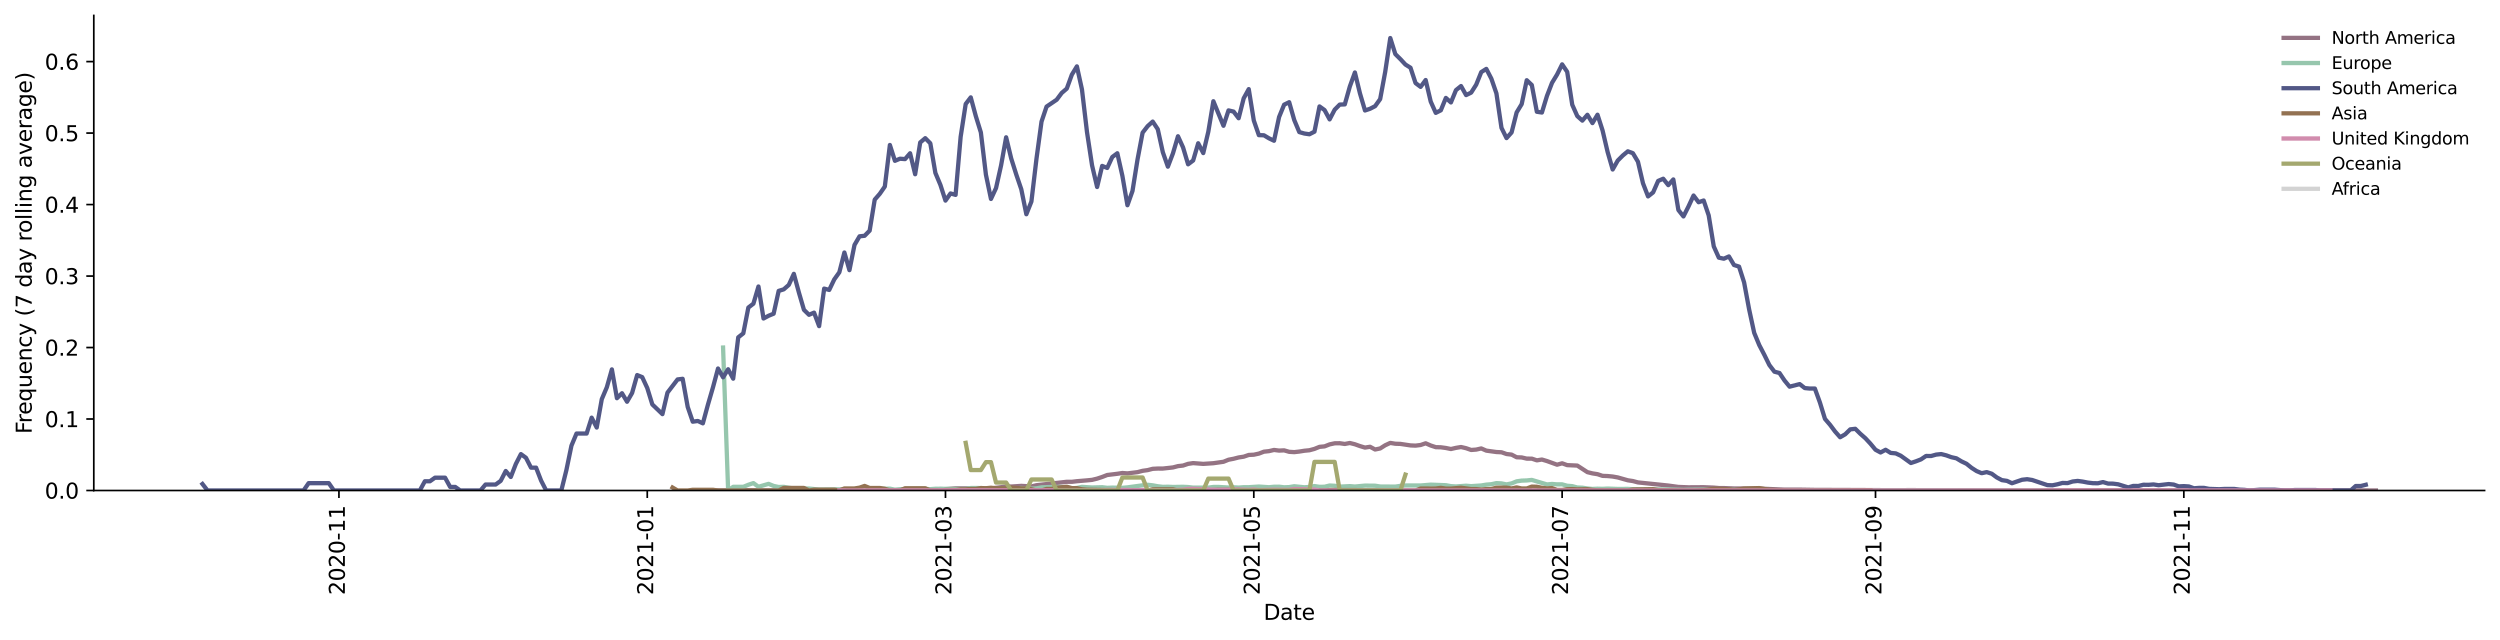 <?xml version="1.0" encoding="utf-8" standalone="no"?>
<!DOCTYPE svg PUBLIC "-//W3C//DTD SVG 1.1//EN"
  "http://www.w3.org/Graphics/SVG/1.1/DTD/svg11.dtd">
<svg height="298.621pt" version="1.1" viewBox="0 0 1166.981 298.621" width="1166.981pt" xmlns="http://www.w3.org/2000/svg" xmlns:xlink="http://www.w3.org/1999/xlink">
 <defs>
  <style type="text/css">*{stroke-linecap:butt;stroke-linejoin:round;}</style>
 </defs>
 <g id="figure_1">
  <g id="patch_1">
   <path d="M 0 298.621 
L 1166.981 298.621 
L 1166.981 0 
L 0 0 
z
" style="fill:#ffffff;"/>
  </g>
  <g id="axes_1">
   <g id="patch_2">
    <path d="M 43.781 228.96 
L 1159.781 228.96 
L 1159.781 7.2 
L 43.781 7.2 
z
" style="fill:#ffffff;"/>
   </g>
   <g id="matplotlib.axis_1">
    <g id="xtick_1">
     <g id="line2d_1">
      <defs>
       <path d="M 0 0 
L 0 3.5 
" id="mef75fbdefc" style="stroke:#000000;stroke-width:0.8;"/>
      </defs>
      <g>
       <use style="stroke:#000000;stroke-width:0.8;" x="158.213" xlink:href="#mef75fbdefc" y="228.96"/>
      </g>
     </g>
     <g id="text_1">
      <!-- 2020-11 -->
      <g transform="translate(160.972 277.743)rotate(-90)scale(0.1 -0.1)">
       <defs>
        <path d="M 1228 531 
L 3431 531 
L 3431 0 
L 469 0 
L 469 531 
Q 828 903 1448 1529 
Q 2069 2156 2228 2338 
Q 2531 2678 2651 2914 
Q 2772 3150 2772 3378 
Q 2772 3750 2511 3984 
Q 2250 4219 1831 4219 
Q 1534 4219 1204 4116 
Q 875 4013 500 3803 
L 500 4441 
Q 881 4594 1212 4672 
Q 1544 4750 1819 4750 
Q 2544 4750 2975 4387 
Q 3406 4025 3406 3419 
Q 3406 3131 3298 2873 
Q 3191 2616 2906 2266 
Q 2828 2175 2409 1742 
Q 1991 1309 1228 531 
z
" id="DejaVuSans-32" transform="scale(0.016)"/>
        <path d="M 2034 4250 
Q 1547 4250 1301 3770 
Q 1056 3291 1056 2328 
Q 1056 1369 1301 889 
Q 1547 409 2034 409 
Q 2525 409 2770 889 
Q 3016 1369 3016 2328 
Q 3016 3291 2770 3770 
Q 2525 4250 2034 4250 
z
M 2034 4750 
Q 2819 4750 3233 4129 
Q 3647 3509 3647 2328 
Q 3647 1150 3233 529 
Q 2819 -91 2034 -91 
Q 1250 -91 836 529 
Q 422 1150 422 2328 
Q 422 3509 836 4129 
Q 1250 4750 2034 4750 
z
" id="DejaVuSans-30" transform="scale(0.016)"/>
        <path d="M 313 2009 
L 1997 2009 
L 1997 1497 
L 313 1497 
L 313 2009 
z
" id="DejaVuSans-2d" transform="scale(0.016)"/>
        <path d="M 794 531 
L 1825 531 
L 1825 4091 
L 703 3866 
L 703 4441 
L 1819 4666 
L 2450 4666 
L 2450 531 
L 3481 531 
L 3481 0 
L 794 0 
L 794 531 
z
" id="DejaVuSans-31" transform="scale(0.016)"/>
       </defs>
       <use xlink:href="#DejaVuSans-32"/>
       <use x="63.623" xlink:href="#DejaVuSans-30"/>
       <use x="127.246" xlink:href="#DejaVuSans-32"/>
       <use x="190.869" xlink:href="#DejaVuSans-30"/>
       <use x="254.492" xlink:href="#DejaVuSans-2d"/>
       <use x="290.576" xlink:href="#DejaVuSans-31"/>
       <use x="354.199" xlink:href="#DejaVuSans-31"/>
      </g>
     </g>
    </g>
    <g id="xtick_2">
     <g id="line2d_2">
      <g>
       <use style="stroke:#000000;stroke-width:0.8;" x="302.136" xlink:href="#mef75fbdefc" y="228.96"/>
      </g>
     </g>
     <g id="text_2">
      <!-- 2021-01 -->
      <g transform="translate(304.896 277.743)rotate(-90)scale(0.1 -0.1)">
       <use xlink:href="#DejaVuSans-32"/>
       <use x="63.623" xlink:href="#DejaVuSans-30"/>
       <use x="127.246" xlink:href="#DejaVuSans-32"/>
       <use x="190.869" xlink:href="#DejaVuSans-31"/>
       <use x="254.492" xlink:href="#DejaVuSans-2d"/>
       <use x="290.576" xlink:href="#DejaVuSans-30"/>
       <use x="354.199" xlink:href="#DejaVuSans-31"/>
      </g>
     </g>
    </g>
    <g id="xtick_3">
     <g id="line2d_3">
      <g>
       <use style="stroke:#000000;stroke-width:0.8;" x="441.342" xlink:href="#mef75fbdefc" y="228.96"/>
      </g>
     </g>
     <g id="text_3">
      <!-- 2021-03 -->
      <g transform="translate(444.101 277.743)rotate(-90)scale(0.1 -0.1)">
       <defs>
        <path d="M 2597 2516 
Q 3050 2419 3304 2112 
Q 3559 1806 3559 1356 
Q 3559 666 3084 287 
Q 2609 -91 1734 -91 
Q 1441 -91 1130 -33 
Q 819 25 488 141 
L 488 750 
Q 750 597 1062 519 
Q 1375 441 1716 441 
Q 2309 441 2620 675 
Q 2931 909 2931 1356 
Q 2931 1769 2642 2001 
Q 2353 2234 1838 2234 
L 1294 2234 
L 1294 2753 
L 1863 2753 
Q 2328 2753 2575 2939 
Q 2822 3125 2822 3475 
Q 2822 3834 2567 4026 
Q 2313 4219 1838 4219 
Q 1578 4219 1281 4162 
Q 984 4106 628 3988 
L 628 4550 
Q 988 4650 1302 4700 
Q 1616 4750 1894 4750 
Q 2613 4750 3031 4423 
Q 3450 4097 3450 3541 
Q 3450 3153 3228 2886 
Q 3006 2619 2597 2516 
z
" id="DejaVuSans-33" transform="scale(0.016)"/>
       </defs>
       <use xlink:href="#DejaVuSans-32"/>
       <use x="63.623" xlink:href="#DejaVuSans-30"/>
       <use x="127.246" xlink:href="#DejaVuSans-32"/>
       <use x="190.869" xlink:href="#DejaVuSans-31"/>
       <use x="254.492" xlink:href="#DejaVuSans-2d"/>
       <use x="290.576" xlink:href="#DejaVuSans-30"/>
       <use x="354.199" xlink:href="#DejaVuSans-33"/>
      </g>
     </g>
    </g>
    <g id="xtick_4">
     <g id="line2d_4">
      <g>
       <use style="stroke:#000000;stroke-width:0.8;" x="585.265" xlink:href="#mef75fbdefc" y="228.96"/>
      </g>
     </g>
     <g id="text_4">
      <!-- 2021-05 -->
      <g transform="translate(588.025 277.743)rotate(-90)scale(0.1 -0.1)">
       <defs>
        <path d="M 691 4666 
L 3169 4666 
L 3169 4134 
L 1269 4134 
L 1269 2991 
Q 1406 3038 1543 3061 
Q 1681 3084 1819 3084 
Q 2600 3084 3056 2656 
Q 3513 2228 3513 1497 
Q 3513 744 3044 326 
Q 2575 -91 1722 -91 
Q 1428 -91 1123 -41 
Q 819 9 494 109 
L 494 744 
Q 775 591 1075 516 
Q 1375 441 1709 441 
Q 2250 441 2565 725 
Q 2881 1009 2881 1497 
Q 2881 1984 2565 2268 
Q 2250 2553 1709 2553 
Q 1456 2553 1204 2497 
Q 953 2441 691 2322 
L 691 4666 
z
" id="DejaVuSans-35" transform="scale(0.016)"/>
       </defs>
       <use xlink:href="#DejaVuSans-32"/>
       <use x="63.623" xlink:href="#DejaVuSans-30"/>
       <use x="127.246" xlink:href="#DejaVuSans-32"/>
       <use x="190.869" xlink:href="#DejaVuSans-31"/>
       <use x="254.492" xlink:href="#DejaVuSans-2d"/>
       <use x="290.576" xlink:href="#DejaVuSans-30"/>
       <use x="354.199" xlink:href="#DejaVuSans-35"/>
      </g>
     </g>
    </g>
    <g id="xtick_5">
     <g id="line2d_5">
      <g>
       <use style="stroke:#000000;stroke-width:0.8;" x="729.189" xlink:href="#mef75fbdefc" y="228.96"/>
      </g>
     </g>
     <g id="text_5">
      <!-- 2021-07 -->
      <g transform="translate(731.949 277.743)rotate(-90)scale(0.1 -0.1)">
       <defs>
        <path d="M 525 4666 
L 3525 4666 
L 3525 4397 
L 1831 0 
L 1172 0 
L 2766 4134 
L 525 4134 
L 525 4666 
z
" id="DejaVuSans-37" transform="scale(0.016)"/>
       </defs>
       <use xlink:href="#DejaVuSans-32"/>
       <use x="63.623" xlink:href="#DejaVuSans-30"/>
       <use x="127.246" xlink:href="#DejaVuSans-32"/>
       <use x="190.869" xlink:href="#DejaVuSans-31"/>
       <use x="254.492" xlink:href="#DejaVuSans-2d"/>
       <use x="290.576" xlink:href="#DejaVuSans-30"/>
       <use x="354.199" xlink:href="#DejaVuSans-37"/>
      </g>
     </g>
    </g>
    <g id="xtick_6">
     <g id="line2d_6">
      <g>
       <use style="stroke:#000000;stroke-width:0.8;" x="875.473" xlink:href="#mef75fbdefc" y="228.96"/>
      </g>
     </g>
     <g id="text_6">
      <!-- 2021-09 -->
      <g transform="translate(878.232 277.743)rotate(-90)scale(0.1 -0.1)">
       <defs>
        <path d="M 703 97 
L 703 672 
Q 941 559 1184 500 
Q 1428 441 1663 441 
Q 2288 441 2617 861 
Q 2947 1281 2994 2138 
Q 2813 1869 2534 1725 
Q 2256 1581 1919 1581 
Q 1219 1581 811 2004 
Q 403 2428 403 3163 
Q 403 3881 828 4315 
Q 1253 4750 1959 4750 
Q 2769 4750 3195 4129 
Q 3622 3509 3622 2328 
Q 3622 1225 3098 567 
Q 2575 -91 1691 -91 
Q 1453 -91 1209 -44 
Q 966 3 703 97 
z
M 1959 2075 
Q 2384 2075 2632 2365 
Q 2881 2656 2881 3163 
Q 2881 3666 2632 3958 
Q 2384 4250 1959 4250 
Q 1534 4250 1286 3958 
Q 1038 3666 1038 3163 
Q 1038 2656 1286 2365 
Q 1534 2075 1959 2075 
z
" id="DejaVuSans-39" transform="scale(0.016)"/>
       </defs>
       <use xlink:href="#DejaVuSans-32"/>
       <use x="63.623" xlink:href="#DejaVuSans-30"/>
       <use x="127.246" xlink:href="#DejaVuSans-32"/>
       <use x="190.869" xlink:href="#DejaVuSans-31"/>
       <use x="254.492" xlink:href="#DejaVuSans-2d"/>
       <use x="290.576" xlink:href="#DejaVuSans-30"/>
       <use x="354.199" xlink:href="#DejaVuSans-39"/>
      </g>
     </g>
    </g>
    <g id="xtick_7">
     <g id="line2d_7">
      <g>
       <use style="stroke:#000000;stroke-width:0.8;" x="1019.396" xlink:href="#mef75fbdefc" y="228.96"/>
      </g>
     </g>
     <g id="text_7">
      <!-- 2021-11 -->
      <g transform="translate(1022.156 277.743)rotate(-90)scale(0.1 -0.1)">
       <use xlink:href="#DejaVuSans-32"/>
       <use x="63.623" xlink:href="#DejaVuSans-30"/>
       <use x="127.246" xlink:href="#DejaVuSans-32"/>
       <use x="190.869" xlink:href="#DejaVuSans-31"/>
       <use x="254.492" xlink:href="#DejaVuSans-2d"/>
       <use x="290.576" xlink:href="#DejaVuSans-31"/>
       <use x="354.199" xlink:href="#DejaVuSans-31"/>
      </g>
     </g>
    </g>
    <g id="text_8">
     <!-- Date -->
     <g transform="translate(589.83 289.341)scale(0.1 -0.1)">
      <defs>
       <path d="M 1259 4147 
L 1259 519 
L 2022 519 
Q 2988 519 3436 956 
Q 3884 1394 3884 2338 
Q 3884 3275 3436 3711 
Q 2988 4147 2022 4147 
L 1259 4147 
z
M 628 4666 
L 1925 4666 
Q 3281 4666 3915 4102 
Q 4550 3538 4550 2338 
Q 4550 1131 3912 565 
Q 3275 0 1925 0 
L 628 0 
L 628 4666 
z
" id="DejaVuSans-44" transform="scale(0.016)"/>
       <path d="M 2194 1759 
Q 1497 1759 1228 1600 
Q 959 1441 959 1056 
Q 959 750 1161 570 
Q 1363 391 1709 391 
Q 2188 391 2477 730 
Q 2766 1069 2766 1631 
L 2766 1759 
L 2194 1759 
z
M 3341 1997 
L 3341 0 
L 2766 0 
L 2766 531 
Q 2569 213 2275 61 
Q 1981 -91 1556 -91 
Q 1019 -91 701 211 
Q 384 513 384 1019 
Q 384 1609 779 1909 
Q 1175 2209 1959 2209 
L 2766 2209 
L 2766 2266 
Q 2766 2663 2505 2880 
Q 2244 3097 1772 3097 
Q 1472 3097 1187 3025 
Q 903 2953 641 2809 
L 641 3341 
Q 956 3463 1253 3523 
Q 1550 3584 1831 3584 
Q 2591 3584 2966 3190 
Q 3341 2797 3341 1997 
z
" id="DejaVuSans-61" transform="scale(0.016)"/>
       <path d="M 1172 4494 
L 1172 3500 
L 2356 3500 
L 2356 3053 
L 1172 3053 
L 1172 1153 
Q 1172 725 1289 603 
Q 1406 481 1766 481 
L 2356 481 
L 2356 0 
L 1766 0 
Q 1100 0 847 248 
Q 594 497 594 1153 
L 594 3053 
L 172 3053 
L 172 3500 
L 594 3500 
L 594 4494 
L 1172 4494 
z
" id="DejaVuSans-74" transform="scale(0.016)"/>
       <path d="M 3597 1894 
L 3597 1613 
L 953 1613 
Q 991 1019 1311 708 
Q 1631 397 2203 397 
Q 2534 397 2845 478 
Q 3156 559 3463 722 
L 3463 178 
Q 3153 47 2828 -22 
Q 2503 -91 2169 -91 
Q 1331 -91 842 396 
Q 353 884 353 1716 
Q 353 2575 817 3079 
Q 1281 3584 2069 3584 
Q 2775 3584 3186 3129 
Q 3597 2675 3597 1894 
z
M 3022 2063 
Q 3016 2534 2758 2815 
Q 2500 3097 2075 3097 
Q 1594 3097 1305 2825 
Q 1016 2553 972 2059 
L 3022 2063 
z
" id="DejaVuSans-65" transform="scale(0.016)"/>
      </defs>
      <use xlink:href="#DejaVuSans-44"/>
      <use x="77.002" xlink:href="#DejaVuSans-61"/>
      <use x="138.281" xlink:href="#DejaVuSans-74"/>
      <use x="177.49" xlink:href="#DejaVuSans-65"/>
     </g>
    </g>
   </g>
   <g id="matplotlib.axis_2">
    <g id="ytick_1">
     <g id="line2d_8">
      <defs>
       <path d="M 0 0 
L -3.5 0 
" id="m2a3f5bda19" style="stroke:#000000;stroke-width:0.8;"/>
      </defs>
      <g>
       <use style="stroke:#000000;stroke-width:0.8;" x="43.781" xlink:href="#m2a3f5bda19" y="228.96"/>
      </g>
     </g>
     <g id="text_9">
      <!-- 0.0 -->
      <g transform="translate(20.878 232.759)scale(0.1 -0.1)">
       <defs>
        <path d="M 684 794 
L 1344 794 
L 1344 0 
L 684 0 
L 684 794 
z
" id="DejaVuSans-2e" transform="scale(0.016)"/>
       </defs>
       <use xlink:href="#DejaVuSans-30"/>
       <use x="63.623" xlink:href="#DejaVuSans-2e"/>
       <use x="95.41" xlink:href="#DejaVuSans-30"/>
      </g>
     </g>
    </g>
    <g id="ytick_2">
     <g id="line2d_9">
      <g>
       <use style="stroke:#000000;stroke-width:0.8;" x="43.781" xlink:href="#m2a3f5bda19" y="195.592"/>
      </g>
     </g>
     <g id="text_10">
      <!-- 0.1 -->
      <g transform="translate(20.878 199.392)scale(0.1 -0.1)">
       <use xlink:href="#DejaVuSans-30"/>
       <use x="63.623" xlink:href="#DejaVuSans-2e"/>
       <use x="95.41" xlink:href="#DejaVuSans-31"/>
      </g>
     </g>
    </g>
    <g id="ytick_3">
     <g id="line2d_10">
      <g>
       <use style="stroke:#000000;stroke-width:0.8;" x="43.781" xlink:href="#m2a3f5bda19" y="162.225"/>
      </g>
     </g>
     <g id="text_11">
      <!-- 0.2 -->
      <g transform="translate(20.878 166.024)scale(0.1 -0.1)">
       <use xlink:href="#DejaVuSans-30"/>
       <use x="63.623" xlink:href="#DejaVuSans-2e"/>
       <use x="95.41" xlink:href="#DejaVuSans-32"/>
      </g>
     </g>
    </g>
    <g id="ytick_4">
     <g id="line2d_11">
      <g>
       <use style="stroke:#000000;stroke-width:0.8;" x="43.781" xlink:href="#m2a3f5bda19" y="128.857"/>
      </g>
     </g>
     <g id="text_12">
      <!-- 0.3 -->
      <g transform="translate(20.878 132.656)scale(0.1 -0.1)">
       <use xlink:href="#DejaVuSans-30"/>
       <use x="63.623" xlink:href="#DejaVuSans-2e"/>
       <use x="95.41" xlink:href="#DejaVuSans-33"/>
      </g>
     </g>
    </g>
    <g id="ytick_5">
     <g id="line2d_12">
      <g>
       <use style="stroke:#000000;stroke-width:0.8;" x="43.781" xlink:href="#m2a3f5bda19" y="95.489"/>
      </g>
     </g>
     <g id="text_13">
      <!-- 0.4 -->
      <g transform="translate(20.878 99.289)scale(0.1 -0.1)">
       <defs>
        <path d="M 2419 4116 
L 825 1625 
L 2419 1625 
L 2419 4116 
z
M 2253 4666 
L 3047 4666 
L 3047 1625 
L 3713 1625 
L 3713 1100 
L 3047 1100 
L 3047 0 
L 2419 0 
L 2419 1100 
L 313 1100 
L 313 1709 
L 2253 4666 
z
" id="DejaVuSans-34" transform="scale(0.016)"/>
       </defs>
       <use xlink:href="#DejaVuSans-30"/>
       <use x="63.623" xlink:href="#DejaVuSans-2e"/>
       <use x="95.41" xlink:href="#DejaVuSans-34"/>
      </g>
     </g>
    </g>
    <g id="ytick_6">
     <g id="line2d_13">
      <g>
       <use style="stroke:#000000;stroke-width:0.8;" x="43.781" xlink:href="#m2a3f5bda19" y="62.122"/>
      </g>
     </g>
     <g id="text_14">
      <!-- 0.5 -->
      <g transform="translate(20.878 65.921)scale(0.1 -0.1)">
       <use xlink:href="#DejaVuSans-30"/>
       <use x="63.623" xlink:href="#DejaVuSans-2e"/>
       <use x="95.41" xlink:href="#DejaVuSans-35"/>
      </g>
     </g>
    </g>
    <g id="ytick_7">
     <g id="line2d_14">
      <g>
       <use style="stroke:#000000;stroke-width:0.8;" x="43.781" xlink:href="#m2a3f5bda19" y="28.754"/>
      </g>
     </g>
     <g id="text_15">
      <!-- 0.6 -->
      <g transform="translate(20.878 32.553)scale(0.1 -0.1)">
       <defs>
        <path d="M 2113 2584 
Q 1688 2584 1439 2293 
Q 1191 2003 1191 1497 
Q 1191 994 1439 701 
Q 1688 409 2113 409 
Q 2538 409 2786 701 
Q 3034 994 3034 1497 
Q 3034 2003 2786 2293 
Q 2538 2584 2113 2584 
z
M 3366 4563 
L 3366 3988 
Q 3128 4100 2886 4159 
Q 2644 4219 2406 4219 
Q 1781 4219 1451 3797 
Q 1122 3375 1075 2522 
Q 1259 2794 1537 2939 
Q 1816 3084 2150 3084 
Q 2853 3084 3261 2657 
Q 3669 2231 3669 1497 
Q 3669 778 3244 343 
Q 2819 -91 2113 -91 
Q 1303 -91 875 529 
Q 447 1150 447 2328 
Q 447 3434 972 4092 
Q 1497 4750 2381 4750 
Q 2619 4750 2861 4703 
Q 3103 4656 3366 4563 
z
" id="DejaVuSans-36" transform="scale(0.016)"/>
       </defs>
       <use xlink:href="#DejaVuSans-30"/>
       <use x="63.623" xlink:href="#DejaVuSans-2e"/>
       <use x="95.41" xlink:href="#DejaVuSans-36"/>
      </g>
     </g>
    </g>
    <g id="text_16">
     <!-- Frequency (7 day rolling average) -->
     <g transform="translate(14.798 202.529)rotate(-90)scale(0.1 -0.1)">
      <defs>
       <path d="M 628 4666 
L 3309 4666 
L 3309 4134 
L 1259 4134 
L 1259 2759 
L 3109 2759 
L 3109 2228 
L 1259 2228 
L 1259 0 
L 628 0 
L 628 4666 
z
" id="DejaVuSans-46" transform="scale(0.016)"/>
       <path d="M 2631 2963 
Q 2534 3019 2420 3045 
Q 2306 3072 2169 3072 
Q 1681 3072 1420 2755 
Q 1159 2438 1159 1844 
L 1159 0 
L 581 0 
L 581 3500 
L 1159 3500 
L 1159 2956 
Q 1341 3275 1631 3429 
Q 1922 3584 2338 3584 
Q 2397 3584 2469 3576 
Q 2541 3569 2628 3553 
L 2631 2963 
z
" id="DejaVuSans-72" transform="scale(0.016)"/>
       <path d="M 947 1747 
Q 947 1113 1208 752 
Q 1469 391 1925 391 
Q 2381 391 2643 752 
Q 2906 1113 2906 1747 
Q 2906 2381 2643 2742 
Q 2381 3103 1925 3103 
Q 1469 3103 1208 2742 
Q 947 2381 947 1747 
z
M 2906 525 
Q 2725 213 2448 61 
Q 2172 -91 1784 -91 
Q 1150 -91 751 415 
Q 353 922 353 1747 
Q 353 2572 751 3078 
Q 1150 3584 1784 3584 
Q 2172 3584 2448 3432 
Q 2725 3281 2906 2969 
L 2906 3500 
L 3481 3500 
L 3481 -1331 
L 2906 -1331 
L 2906 525 
z
" id="DejaVuSans-71" transform="scale(0.016)"/>
       <path d="M 544 1381 
L 544 3500 
L 1119 3500 
L 1119 1403 
Q 1119 906 1312 657 
Q 1506 409 1894 409 
Q 2359 409 2629 706 
Q 2900 1003 2900 1516 
L 2900 3500 
L 3475 3500 
L 3475 0 
L 2900 0 
L 2900 538 
Q 2691 219 2414 64 
Q 2138 -91 1772 -91 
Q 1169 -91 856 284 
Q 544 659 544 1381 
z
M 1991 3584 
L 1991 3584 
z
" id="DejaVuSans-75" transform="scale(0.016)"/>
       <path d="M 3513 2113 
L 3513 0 
L 2938 0 
L 2938 2094 
Q 2938 2591 2744 2837 
Q 2550 3084 2163 3084 
Q 1697 3084 1428 2787 
Q 1159 2491 1159 1978 
L 1159 0 
L 581 0 
L 581 3500 
L 1159 3500 
L 1159 2956 
Q 1366 3272 1645 3428 
Q 1925 3584 2291 3584 
Q 2894 3584 3203 3211 
Q 3513 2838 3513 2113 
z
" id="DejaVuSans-6e" transform="scale(0.016)"/>
       <path d="M 3122 3366 
L 3122 2828 
Q 2878 2963 2633 3030 
Q 2388 3097 2138 3097 
Q 1578 3097 1268 2742 
Q 959 2388 959 1747 
Q 959 1106 1268 751 
Q 1578 397 2138 397 
Q 2388 397 2633 464 
Q 2878 531 3122 666 
L 3122 134 
Q 2881 22 2623 -34 
Q 2366 -91 2075 -91 
Q 1284 -91 818 406 
Q 353 903 353 1747 
Q 353 2603 823 3093 
Q 1294 3584 2113 3584 
Q 2378 3584 2631 3529 
Q 2884 3475 3122 3366 
z
" id="DejaVuSans-63" transform="scale(0.016)"/>
       <path d="M 2059 -325 
Q 1816 -950 1584 -1140 
Q 1353 -1331 966 -1331 
L 506 -1331 
L 506 -850 
L 844 -850 
Q 1081 -850 1212 -737 
Q 1344 -625 1503 -206 
L 1606 56 
L 191 3500 
L 800 3500 
L 1894 763 
L 2988 3500 
L 3597 3500 
L 2059 -325 
z
" id="DejaVuSans-79" transform="scale(0.016)"/>
       <path id="DejaVuSans-20" transform="scale(0.016)"/>
       <path d="M 1984 4856 
Q 1566 4138 1362 3434 
Q 1159 2731 1159 2009 
Q 1159 1288 1364 580 
Q 1569 -128 1984 -844 
L 1484 -844 
Q 1016 -109 783 600 
Q 550 1309 550 2009 
Q 550 2706 781 3412 
Q 1013 4119 1484 4856 
L 1984 4856 
z
" id="DejaVuSans-28" transform="scale(0.016)"/>
       <path d="M 2906 2969 
L 2906 4863 
L 3481 4863 
L 3481 0 
L 2906 0 
L 2906 525 
Q 2725 213 2448 61 
Q 2172 -91 1784 -91 
Q 1150 -91 751 415 
Q 353 922 353 1747 
Q 353 2572 751 3078 
Q 1150 3584 1784 3584 
Q 2172 3584 2448 3432 
Q 2725 3281 2906 2969 
z
M 947 1747 
Q 947 1113 1208 752 
Q 1469 391 1925 391 
Q 2381 391 2643 752 
Q 2906 1113 2906 1747 
Q 2906 2381 2643 2742 
Q 2381 3103 1925 3103 
Q 1469 3103 1208 2742 
Q 947 2381 947 1747 
z
" id="DejaVuSans-64" transform="scale(0.016)"/>
       <path d="M 1959 3097 
Q 1497 3097 1228 2736 
Q 959 2375 959 1747 
Q 959 1119 1226 758 
Q 1494 397 1959 397 
Q 2419 397 2687 759 
Q 2956 1122 2956 1747 
Q 2956 2369 2687 2733 
Q 2419 3097 1959 3097 
z
M 1959 3584 
Q 2709 3584 3137 3096 
Q 3566 2609 3566 1747 
Q 3566 888 3137 398 
Q 2709 -91 1959 -91 
Q 1206 -91 779 398 
Q 353 888 353 1747 
Q 353 2609 779 3096 
Q 1206 3584 1959 3584 
z
" id="DejaVuSans-6f" transform="scale(0.016)"/>
       <path d="M 603 4863 
L 1178 4863 
L 1178 0 
L 603 0 
L 603 4863 
z
" id="DejaVuSans-6c" transform="scale(0.016)"/>
       <path d="M 603 3500 
L 1178 3500 
L 1178 0 
L 603 0 
L 603 3500 
z
M 603 4863 
L 1178 4863 
L 1178 4134 
L 603 4134 
L 603 4863 
z
" id="DejaVuSans-69" transform="scale(0.016)"/>
       <path d="M 2906 1791 
Q 2906 2416 2648 2759 
Q 2391 3103 1925 3103 
Q 1463 3103 1205 2759 
Q 947 2416 947 1791 
Q 947 1169 1205 825 
Q 1463 481 1925 481 
Q 2391 481 2648 825 
Q 2906 1169 2906 1791 
z
M 3481 434 
Q 3481 -459 3084 -895 
Q 2688 -1331 1869 -1331 
Q 1566 -1331 1297 -1286 
Q 1028 -1241 775 -1147 
L 775 -588 
Q 1028 -725 1275 -790 
Q 1522 -856 1778 -856 
Q 2344 -856 2625 -561 
Q 2906 -266 2906 331 
L 2906 616 
Q 2728 306 2450 153 
Q 2172 0 1784 0 
Q 1141 0 747 490 
Q 353 981 353 1791 
Q 353 2603 747 3093 
Q 1141 3584 1784 3584 
Q 2172 3584 2450 3431 
Q 2728 3278 2906 2969 
L 2906 3500 
L 3481 3500 
L 3481 434 
z
" id="DejaVuSans-67" transform="scale(0.016)"/>
       <path d="M 191 3500 
L 800 3500 
L 1894 563 
L 2988 3500 
L 3597 3500 
L 2284 0 
L 1503 0 
L 191 3500 
z
" id="DejaVuSans-76" transform="scale(0.016)"/>
       <path d="M 513 4856 
L 1013 4856 
Q 1481 4119 1714 3412 
Q 1947 2706 1947 2009 
Q 1947 1309 1714 600 
Q 1481 -109 1013 -844 
L 513 -844 
Q 928 -128 1133 580 
Q 1338 1288 1338 2009 
Q 1338 2731 1133 3434 
Q 928 4138 513 4856 
z
" id="DejaVuSans-29" transform="scale(0.016)"/>
      </defs>
      <use xlink:href="#DejaVuSans-46"/>
      <use x="50.27" xlink:href="#DejaVuSans-72"/>
      <use x="89.133" xlink:href="#DejaVuSans-65"/>
      <use x="150.656" xlink:href="#DejaVuSans-71"/>
      <use x="214.133" xlink:href="#DejaVuSans-75"/>
      <use x="277.512" xlink:href="#DejaVuSans-65"/>
      <use x="339.035" xlink:href="#DejaVuSans-6e"/>
      <use x="402.414" xlink:href="#DejaVuSans-63"/>
      <use x="457.395" xlink:href="#DejaVuSans-79"/>
      <use x="516.574" xlink:href="#DejaVuSans-20"/>
      <use x="548.361" xlink:href="#DejaVuSans-28"/>
      <use x="587.375" xlink:href="#DejaVuSans-37"/>
      <use x="650.998" xlink:href="#DejaVuSans-20"/>
      <use x="682.785" xlink:href="#DejaVuSans-64"/>
      <use x="746.262" xlink:href="#DejaVuSans-61"/>
      <use x="807.541" xlink:href="#DejaVuSans-79"/>
      <use x="866.721" xlink:href="#DejaVuSans-20"/>
      <use x="898.508" xlink:href="#DejaVuSans-72"/>
      <use x="937.371" xlink:href="#DejaVuSans-6f"/>
      <use x="998.553" xlink:href="#DejaVuSans-6c"/>
      <use x="1026.336" xlink:href="#DejaVuSans-6c"/>
      <use x="1054.119" xlink:href="#DejaVuSans-69"/>
      <use x="1081.902" xlink:href="#DejaVuSans-6e"/>
      <use x="1145.281" xlink:href="#DejaVuSans-67"/>
      <use x="1208.758" xlink:href="#DejaVuSans-20"/>
      <use x="1240.545" xlink:href="#DejaVuSans-61"/>
      <use x="1301.824" xlink:href="#DejaVuSans-76"/>
      <use x="1361.004" xlink:href="#DejaVuSans-65"/>
      <use x="1422.527" xlink:href="#DejaVuSans-72"/>
      <use x="1463.641" xlink:href="#DejaVuSans-61"/>
      <use x="1524.92" xlink:href="#DejaVuSans-67"/>
      <use x="1588.396" xlink:href="#DejaVuSans-65"/>
      <use x="1649.92" xlink:href="#DejaVuSans-29"/>
     </g>
    </g>
   </g>
   <g id="line2d_15">
    <path clip-path="url(#p2773301560)" d="M 330.449 228.874 
L 337.528 228.96 
L 342.246 228.865 
L 349.325 228.805 
L 354.043 228.9 
L 363.481 228.935 
L 372.919 228.91 
L 382.356 228.936 
L 401.232 228.809 
L 405.95 228.844 
L 410.669 228.806 
L 420.107 228.894 
L 422.466 228.92 
L 431.904 228.452 
L 436.623 228.393 
L 438.982 228.266 
L 441.342 228.354 
L 446.06 227.958 
L 453.139 227.941 
L 457.857 228.14 
L 460.217 227.999 
L 462.576 227.98 
L 467.295 227.427 
L 469.654 227.02 
L 472.014 227.111 
L 476.733 226.804 
L 481.451 227.054 
L 483.811 226.499 
L 497.967 224.893 
L 500.327 224.908 
L 502.686 224.626 
L 507.405 224.229 
L 509.764 223.995 
L 512.124 223.425 
L 514.483 222.646 
L 516.843 221.729 
L 521.561 221.16 
L 523.921 220.796 
L 526.28 220.971 
L 530.999 220.391 
L 533.358 219.775 
L 535.718 219.448 
L 538.077 218.838 
L 540.437 218.719 
L 542.796 218.721 
L 547.515 218.2 
L 549.874 217.584 
L 552.234 217.32 
L 554.593 216.526 
L 556.952 216.175 
L 561.671 216.537 
L 566.39 216.226 
L 571.109 215.555 
L 573.468 214.598 
L 575.828 214.145 
L 578.187 213.537 
L 580.547 213.177 
L 582.906 212.371 
L 585.265 212.252 
L 587.625 211.742 
L 589.984 210.84 
L 592.344 210.588 
L 594.703 210.034 
L 597.062 210.332 
L 599.422 210.224 
L 601.781 210.907 
L 604.141 211.053 
L 606.5 210.787 
L 608.859 210.406 
L 611.219 210.178 
L 613.578 209.543 
L 615.938 208.587 
L 618.297 208.364 
L 620.657 207.439 
L 623.016 206.932 
L 625.375 206.894 
L 627.735 207.237 
L 630.094 206.787 
L 632.454 207.379 
L 634.813 208.226 
L 637.172 208.928 
L 639.532 208.553 
L 641.891 209.826 
L 644.251 209.339 
L 646.61 207.841 
L 648.969 206.745 
L 651.329 207.136 
L 653.688 207.21 
L 658.407 207.915 
L 660.766 208.016 
L 663.126 207.724 
L 665.485 206.924 
L 667.845 207.959 
L 670.204 208.733 
L 672.563 208.794 
L 674.923 209.116 
L 677.282 209.603 
L 679.642 209.059 
L 682.001 208.665 
L 684.361 209.217 
L 686.72 210.041 
L 689.079 209.866 
L 691.439 209.328 
L 693.798 210.353 
L 698.517 211.004 
L 700.876 211.116 
L 703.236 211.928 
L 705.595 212.21 
L 707.955 213.445 
L 710.314 213.536 
L 712.673 214.087 
L 715.033 214.093 
L 717.392 214.885 
L 719.752 214.509 
L 722.111 215.217 
L 726.83 216.92 
L 729.189 216.265 
L 731.549 217.118 
L 736.268 217.327 
L 740.986 220.395 
L 743.346 220.976 
L 745.705 221.348 
L 748.065 222.13 
L 750.424 222.215 
L 752.783 222.445 
L 755.143 222.865 
L 759.862 224.199 
L 762.221 224.551 
L 764.58 225.187 
L 778.737 226.652 
L 783.456 227.292 
L 788.174 227.477 
L 795.253 227.429 
L 799.972 227.614 
L 802.331 227.817 
L 804.69 227.828 
L 809.409 228.009 
L 821.206 228.066 
L 833.003 228.552 
L 840.081 228.542 
L 847.16 228.66 
L 861.316 228.705 
L 884.91 228.81 
L 891.988 228.765 
L 910.864 228.876 
L 920.301 228.864 
L 932.098 228.938 
L 960.411 228.933 
L 972.208 228.922 
L 986.365 228.881 
L 998.162 228.905 
L 1026.475 228.926 
L 1109.054 228.934 
L 1109.054 228.934 
" style="fill:none;stroke:#947383;stroke-linecap:square;stroke-width:2;"/>
   </g>
   <g id="line2d_16">
    <path clip-path="url(#p2773301560)" d="M 337.528 162.225 
L 339.887 228.96 
L 342.246 227.249 
L 346.965 227.249 
L 349.325 226.289 
L 351.684 225.51 
L 354.043 227.221 
L 358.762 225.864 
L 361.122 226.825 
L 363.481 227.327 
L 365.84 227.258 
L 368.2 227.689 
L 370.559 227.992 
L 372.919 227.856 
L 375.278 228.077 
L 377.637 228.045 
L 382.356 228.532 
L 394.153 228.382 
L 398.872 228.498 
L 401.232 228.393 
L 403.591 228.539 
L 405.95 228.091 
L 410.669 228.187 
L 415.388 228.104 
L 417.747 228.572 
L 420.107 228.348 
L 429.544 228.183 
L 434.263 228.33 
L 436.623 228.148 
L 450.779 228.245 
L 453.139 227.81 
L 457.857 227.815 
L 460.217 227.963 
L 462.576 227.936 
L 464.936 228.282 
L 467.295 228.277 
L 472.014 227.954 
L 474.373 227.942 
L 476.733 227.786 
L 481.451 228.085 
L 483.811 227.965 
L 486.17 227.484 
L 490.889 227.311 
L 495.608 227.29 
L 500.327 227.947 
L 502.686 227.77 
L 505.046 227.264 
L 509.764 227.553 
L 514.483 227.433 
L 516.843 227.712 
L 519.202 227.614 
L 523.921 227.706 
L 526.28 227.497 
L 533.358 226.542 
L 535.718 226.284 
L 538.077 226.548 
L 540.437 226.98 
L 542.796 227.261 
L 545.155 227.204 
L 547.515 227.309 
L 552.234 227.235 
L 554.593 227.347 
L 556.952 227.621 
L 564.031 227.623 
L 566.39 227.315 
L 568.75 227.299 
L 573.468 227.573 
L 575.828 227.464 
L 578.187 227.595 
L 580.547 227.427 
L 582.906 227.417 
L 587.625 227.12 
L 592.344 227.433 
L 594.703 227.211 
L 597.062 227.19 
L 599.422 227.464 
L 601.781 227.376 
L 604.141 226.978 
L 608.859 227.458 
L 611.219 227.302 
L 613.578 226.897 
L 615.938 227.25 
L 618.297 227.207 
L 620.657 226.633 
L 623.016 226.761 
L 625.375 227.158 
L 630.094 226.922 
L 632.454 227.114 
L 637.172 226.677 
L 641.891 226.727 
L 644.251 227.096 
L 651.329 227.149 
L 653.688 226.796 
L 656.048 226.606 
L 663.126 226.625 
L 667.845 226.23 
L 674.923 226.493 
L 677.282 226.931 
L 679.642 227.07 
L 684.361 226.728 
L 686.72 226.928 
L 691.439 226.613 
L 693.798 226.222 
L 696.158 226.029 
L 698.517 225.513 
L 700.876 225.648 
L 703.236 226.119 
L 705.595 225.646 
L 707.955 224.687 
L 710.314 224.353 
L 712.673 224.269 
L 715.033 224.024 
L 722.111 226.129 
L 724.47 225.911 
L 726.83 226.099 
L 729.189 226.094 
L 731.549 226.743 
L 733.908 226.933 
L 736.268 227.563 
L 738.627 227.649 
L 740.986 228.021 
L 743.346 228.233 
L 745.705 228.119 
L 748.065 228.184 
L 750.424 228.063 
L 755.143 228.234 
L 759.862 228.21 
L 762.221 228.354 
L 776.377 228.463 
L 778.737 228.43 
L 785.815 228.663 
L 788.174 228.569 
L 792.893 228.552 
L 797.612 228.499 
L 799.972 228.526 
L 802.331 228.432 
L 807.05 228.562 
L 811.769 228.706 
L 814.128 228.844 
L 818.847 228.861 
L 828.284 228.903 
L 953.333 228.946 
L 953.333 228.946 
" style="fill:none;stroke:#96c6ad;stroke-linecap:square;stroke-width:2;"/>
   </g>
   <g id="line2d_17">
    <path clip-path="url(#p2773301560)" d="M 94.509 225.927 
L 96.868 228.96 
L 141.697 228.96 
L 144.056 225.538 
L 153.494 225.538 
L 155.853 228.96 
L 195.963 228.96 
L 198.322 224.654 
L 200.682 224.654 
L 203.041 222.986 
L 207.76 222.986 
L 210.12 227.292 
L 212.479 227.292 
L 214.838 228.96 
L 224.276 228.96 
L 226.635 226.179 
L 231.354 226.179 
L 233.714 224.468 
L 236.073 219.866 
L 238.432 222.646 
L 240.792 216.58 
L 243.151 211.977 
L 245.511 213.688 
L 247.87 218.291 
L 250.229 218.291 
L 252.589 224.358 
L 254.948 228.96 
L 262.026 228.96 
L 264.386 219.426 
L 266.745 208.033 
L 269.105 202.377 
L 273.824 202.377 
L 276.183 194.962 
L 278.542 199.569 
L 280.902 186.337 
L 283.261 180.776 
L 285.621 172.434 
L 287.98 185.87 
L 290.339 183.557 
L 292.699 187.527 
L 295.058 183.429 
L 297.418 175.087 
L 299.777 176.033 
L 302.136 181.129 
L 304.496 188.792 
L 309.215 193.312 
L 311.574 183.273 
L 316.293 177.113 
L 318.652 176.828 
L 321.012 189.954 
L 323.371 196.839 
L 325.731 196.505 
L 328.09 197.612 
L 330.449 188.921 
L 332.809 180.805 
L 335.168 172.018 
L 337.528 176.123 
L 339.887 172.366 
L 342.246 176.755 
L 344.606 157.474 
L 346.965 155.591 
L 349.325 143.57 
L 351.684 141.752 
L 354.043 133.734 
L 356.403 148.674 
L 358.762 147.4 
L 361.122 146.432 
L 363.481 135.787 
L 365.84 135.066 
L 368.2 133 
L 370.559 127.834 
L 372.919 136.557 
L 375.278 144.633 
L 377.637 146.944 
L 379.997 145.938 
L 382.356 152.232 
L 384.716 134.717 
L 387.075 135.335 
L 389.435 130.409 
L 391.794 127.108 
L 394.153 117.871 
L 396.513 126.1 
L 398.872 114.349 
L 401.232 110.31 
L 403.591 110.062 
L 405.95 107.658 
L 408.31 93.186 
L 410.669 90.478 
L 413.029 87.074 
L 415.388 67.677 
L 417.747 75.068 
L 420.107 74.086 
L 422.466 74.27 
L 424.826 71.548 
L 427.185 81.334 
L 429.544 66.505 
L 431.904 64.5 
L 434.263 66.899 
L 436.623 80.705 
L 438.982 86.327 
L 441.342 93.63 
L 443.701 90.301 
L 446.06 90.967 
L 448.42 63.859 
L 450.779 48.548 
L 453.139 45.455 
L 455.498 54.198 
L 457.857 61.834 
L 460.217 81.533 
L 462.576 92.864 
L 464.936 87.793 
L 467.295 77.205 
L 469.654 64.097 
L 472.014 73.95 
L 474.373 81.424 
L 476.733 88.367 
L 479.092 100.004 
L 481.451 94.084 
L 483.811 74.175 
L 486.17 56.779 
L 488.53 49.758 
L 493.248 46.548 
L 495.608 43.387 
L 497.967 41.354 
L 500.327 34.864 
L 502.686 30.987 
L 505.046 41.745 
L 507.405 61.7 
L 509.764 77.207 
L 512.124 87.287 
L 514.483 77.454 
L 516.843 78.393 
L 519.202 73.291 
L 521.561 71.54 
L 523.921 82.102 
L 526.28 95.799 
L 528.64 89.13 
L 530.999 74.387 
L 533.358 61.933 
L 535.718 58.884 
L 538.077 56.756 
L 540.437 60.308 
L 542.796 71.049 
L 545.155 77.793 
L 547.515 71.607 
L 549.874 63.606 
L 552.234 68.792 
L 554.593 76.699 
L 556.952 74.912 
L 559.312 66.874 
L 561.671 71.452 
L 564.031 61.483 
L 566.39 47.254 
L 571.109 58.705 
L 573.468 51.533 
L 575.828 52.094 
L 578.187 55.195 
L 580.547 45.893 
L 582.906 41.602 
L 585.265 56.255 
L 587.625 63.085 
L 589.984 63.149 
L 592.344 64.561 
L 594.703 65.695 
L 597.062 54.632 
L 599.422 48.864 
L 601.781 47.706 
L 604.141 56.018 
L 606.5 61.656 
L 608.859 62.328 
L 611.219 62.673 
L 613.578 61.466 
L 615.938 49.683 
L 618.297 51.385 
L 620.657 55.729 
L 623.016 51.202 
L 625.375 48.822 
L 627.735 48.727 
L 630.094 40.375 
L 632.454 33.831 
L 634.813 43.573 
L 637.172 51.572 
L 639.532 50.775 
L 641.891 49.555 
L 644.251 46.25 
L 646.61 33.503 
L 648.969 17.76 
L 651.329 25.258 
L 653.688 27.596 
L 656.048 30.132 
L 658.407 31.61 
L 660.766 38.773 
L 663.126 40.554 
L 665.485 37.358 
L 667.845 47.414 
L 670.204 52.681 
L 672.563 51.498 
L 674.923 45.714 
L 677.282 47.818 
L 679.642 42.059 
L 682.001 40.166 
L 684.361 44.382 
L 686.72 43.238 
L 689.079 39.514 
L 691.439 33.653 
L 693.798 32.159 
L 696.158 36.729 
L 698.517 43.599 
L 700.876 59.673 
L 703.236 64.461 
L 705.595 61.83 
L 707.955 52.488 
L 710.314 48.59 
L 712.673 37.447 
L 715.033 39.682 
L 717.392 52.167 
L 719.752 52.524 
L 722.111 44.775 
L 724.47 38.669 
L 726.83 34.786 
L 729.189 30.041 
L 731.549 33.529 
L 733.908 48.885 
L 736.268 54.189 
L 738.627 56.302 
L 740.986 53.588 
L 743.346 57.459 
L 745.705 53.553 
L 748.065 60.895 
L 750.424 70.951 
L 752.783 79.119 
L 755.143 74.961 
L 757.502 72.595 
L 759.862 70.631 
L 762.221 71.523 
L 764.58 75.486 
L 766.94 85.573 
L 769.299 91.679 
L 771.659 89.807 
L 774.018 84.446 
L 776.377 83.437 
L 778.737 86.421 
L 781.096 83.761 
L 783.456 98.029 
L 785.815 101.026 
L 788.174 96.367 
L 790.534 91.272 
L 792.893 94.399 
L 795.253 93.592 
L 797.612 100.556 
L 799.972 115.023 
L 802.331 120.27 
L 804.69 120.76 
L 807.05 119.705 
L 809.409 123.7 
L 811.769 124.443 
L 814.128 131.804 
L 816.487 144.457 
L 818.847 155.379 
L 821.206 161.08 
L 823.566 165.614 
L 825.925 170.406 
L 828.284 173.504 
L 830.644 174.111 
L 833.003 177.622 
L 835.363 180.494 
L 840.081 179.295 
L 842.441 181.145 
L 844.8 181.374 
L 847.16 181.374 
L 849.519 187.876 
L 851.879 195.533 
L 854.238 198.278 
L 856.597 201.427 
L 858.957 204.099 
L 861.316 202.734 
L 863.676 200.428 
L 866.035 200.161 
L 868.394 202.492 
L 870.754 204.572 
L 873.113 207.111 
L 875.473 209.947 
L 877.832 211.212 
L 880.191 209.955 
L 882.551 211.415 
L 884.91 211.636 
L 887.27 212.735 
L 891.988 216.126 
L 894.348 215.344 
L 896.707 214.427 
L 899.067 212.84 
L 901.426 212.862 
L 903.785 212.205 
L 906.145 211.955 
L 908.504 212.556 
L 910.864 213.41 
L 913.223 213.937 
L 915.583 215.358 
L 917.942 216.476 
L 920.301 218.375 
L 922.661 219.894 
L 925.02 220.884 
L 927.38 220.376 
L 929.739 221.136 
L 932.098 222.874 
L 934.458 224.121 
L 936.817 224.469 
L 939.177 225.563 
L 943.895 223.944 
L 946.255 223.686 
L 948.614 224.061 
L 955.692 226.444 
L 958.052 226.538 
L 960.411 226.061 
L 962.771 225.434 
L 965.13 225.507 
L 967.489 224.763 
L 969.849 224.497 
L 972.208 224.814 
L 974.568 225.272 
L 976.927 225.544 
L 979.287 225.589 
L 981.646 225.025 
L 984.005 225.726 
L 986.365 225.761 
L 988.724 226.066 
L 993.443 227.523 
L 995.802 226.822 
L 998.162 226.855 
L 1000.521 226.275 
L 1002.881 226.318 
L 1005.24 226.136 
L 1007.599 226.499 
L 1012.318 225.955 
L 1014.678 226.193 
L 1017.037 227.041 
L 1019.396 226.92 
L 1021.756 227.077 
L 1024.115 227.922 
L 1026.475 227.746 
L 1028.834 227.746 
L 1031.194 228.204 
L 1035.912 228.367 
L 1038.272 228.242 
L 1042.991 228.242 
L 1045.35 228.555 
L 1047.709 228.658 
L 1050.069 228.96 
L 1054.788 228.585 
L 1061.866 228.585 
L 1066.585 228.96 
L 1068.944 228.96 
L 1071.303 228.718 
L 1080.741 228.718 
L 1083.1 228.96 
L 1097.257 228.96 
L 1099.616 226.875 
L 1101.976 226.875 
L 1104.335 226.289 
L 1104.335 226.289 
" style="fill:none;stroke:#525886;stroke-linecap:square;stroke-width:2;"/>
   </g>
   <g id="line2d_18">
    <path clip-path="url(#p2773301560)" d="M 313.933 227.577 
L 316.293 228.96 
L 321.012 228.96 
L 323.371 228.63 
L 332.809 228.63 
L 335.168 228.96 
L 363.481 228.96 
L 365.84 227.772 
L 375.278 227.772 
L 377.637 228.96 
L 379.997 228.567 
L 389.435 228.567 
L 391.794 228.96 
L 394.153 228.007 
L 398.872 228.007 
L 401.232 227.64 
L 403.591 226.836 
L 405.95 227.789 
L 410.669 227.789 
L 413.029 228.156 
L 415.388 228.96 
L 420.107 228.96 
L 422.466 227.917 
L 431.904 227.917 
L 434.263 228.96 
L 438.982 228.96 
L 441.342 228.712 
L 446.06 228.712 
L 448.42 228.417 
L 450.779 228.417 
L 453.139 228.234 
L 455.498 228.234 
L 457.857 227.821 
L 460.217 227.908 
L 462.576 227.675 
L 464.936 227.927 
L 469.654 227.926 
L 472.014 227.554 
L 476.733 227.965 
L 479.092 227.965 
L 481.451 228.38 
L 483.811 228.96 
L 486.17 228.96 
L 488.53 228.223 
L 490.889 228.223 
L 493.248 227.666 
L 497.967 227.215 
L 500.327 227.848 
L 502.686 227.848 
L 505.046 228.404 
L 507.405 228.604 
L 516.843 228.769 
L 519.202 228.769 
L 521.561 228.96 
L 535.718 228.96 
L 538.077 228.416 
L 547.515 228.416 
L 549.874 228.96 
L 561.671 228.96 
L 568.75 228.655 
L 573.468 228.655 
L 575.828 228.773 
L 578.187 228.735 
L 580.547 228.877 
L 618.297 228.96 
L 620.657 228.733 
L 641.891 228.809 
L 646.61 228.892 
L 660.766 228.96 
L 663.126 228.04 
L 670.204 228.04 
L 672.563 227.722 
L 674.923 228.079 
L 677.282 228.079 
L 682.001 227.666 
L 686.72 228.309 
L 689.079 228.309 
L 691.439 228.512 
L 693.798 228.283 
L 696.158 228.283 
L 698.517 227.637 
L 703.236 227.637 
L 705.595 228.008 
L 707.955 227.52 
L 710.314 228.023 
L 712.673 228.023 
L 715.033 227.149 
L 717.392 227.218 
L 719.752 227.706 
L 722.111 227.965 
L 724.47 227.83 
L 726.83 228.704 
L 729.189 228.704 
L 731.549 228.36 
L 733.908 228.309 
L 736.268 228.443 
L 740.986 228.368 
L 743.346 228.69 
L 745.705 228.863 
L 759.862 228.907 
L 762.221 228.521 
L 771.659 228.364 
L 774.018 228.749 
L 785.815 228.96 
L 790.534 228.96 
L 795.253 228.759 
L 799.972 228.166 
L 802.331 228.166 
L 807.05 228.367 
L 809.409 228.698 
L 811.769 228.435 
L 814.128 228.042 
L 821.206 227.835 
L 825.925 228.667 
L 835.363 228.931 
L 844.8 228.96 
L 873.113 228.79 
L 873.113 228.79 
" style="fill:none;stroke:#937252;stroke-linecap:square;stroke-width:2;"/>
   </g>
   <g id="line2d_19">
    <path clip-path="url(#p2773301560)" d="M 391.794 228.888 
L 396.513 228.96 
L 410.669 228.873 
L 417.747 228.878 
L 514.483 228.849 
L 516.843 228.705 
L 526.28 228.685 
L 528.64 228.865 
L 533.358 228.74 
L 538.077 228.835 
L 540.437 228.78 
L 545.155 228.906 
L 552.234 228.568 
L 554.593 228.22 
L 556.952 228.17 
L 568.75 228.687 
L 571.109 228.578 
L 573.468 228.631 
L 575.828 228.393 
L 582.906 228.668 
L 585.265 228.485 
L 587.625 228.777 
L 594.703 228.586 
L 599.422 228.659 
L 601.781 228.654 
L 604.141 228.257 
L 613.578 228.507 
L 615.938 228.96 
L 641.891 228.925 
L 646.61 228.829 
L 660.766 228.929 
L 670.204 228.96 
L 1087.819 228.954 
L 1087.819 228.954 
" style="fill:none;stroke:#d18cad;stroke-linecap:square;stroke-width:2;"/>
   </g>
   <g id="line2d_20">
    <path clip-path="url(#p2773301560)" d="M 450.779 206.715 
L 453.139 219.426 
L 455.498 219.426 
L 457.857 219.426 
L 460.217 215.719 
L 462.576 215.719 
L 464.936 225.252 
L 467.295 225.252 
L 469.654 225.252 
L 472.014 228.96 
L 474.373 228.96 
L 476.733 228.96 
L 479.092 228.96 
L 481.451 223.827 
L 483.811 223.827 
L 486.17 223.827 
L 488.53 223.827 
L 490.889 223.827 
L 493.248 228.96 
L 495.608 228.96 
L 497.967 228.96 
L 500.327 228.96 
L 502.686 228.96 
L 505.046 228.96 
L 507.405 228.96 
L 509.764 228.96 
L 512.124 228.96 
L 514.483 228.96 
L 516.843 228.96 
L 519.202 228.96 
L 521.561 228.96 
L 523.921 222.893 
L 526.28 222.893 
L 528.64 222.893 
L 530.999 222.893 
L 533.358 222.893 
L 535.718 228.96 
L 538.077 228.96 
L 540.437 228.96 
L 542.796 228.96 
L 545.155 228.96 
L 547.515 228.96 
L 549.874 228.96 
L 552.234 228.96 
L 554.593 228.96 
L 556.952 228.96 
L 559.312 228.96 
L 561.671 228.96 
L 564.031 223.399 
L 566.39 223.399 
L 568.75 223.399 
L 571.109 223.399 
L 573.468 223.399 
L 575.828 228.96 
L 578.187 228.96 
L 580.547 228.96 
L 582.906 228.96 
L 585.265 228.96 
L 587.625 228.96 
L 589.984 228.96 
L 592.344 228.96 
L 594.703 228.96 
L 597.062 228.96 
L 599.422 228.96 
L 601.781 228.96 
L 604.141 228.96 
L 606.5 228.96 
L 608.859 228.96 
L 611.219 228.96 
L 613.578 215.613 
L 615.938 215.613 
L 618.297 215.613 
L 620.657 215.613 
L 623.016 215.613 
L 625.375 228.96 
L 627.735 228.96 
L 630.094 228.96 
L 632.454 228.96 
L 634.813 228.96 
L 637.172 228.96 
L 639.532 228.96 
L 641.891 228.96 
L 644.251 228.96 
L 646.61 228.96 
L 648.969 228.96 
L 651.329 228.96 
L 653.688 228.96 
L 656.048 221.545 
" style="fill:none;stroke:#a4a86f;stroke-linecap:square;stroke-width:2;"/>
   </g>
   <g id="line2d_21">
    <path clip-path="url(#p2773301560)" style="fill:none;stroke:#d3d3d3;stroke-linecap:square;stroke-width:2;"/>
   </g>
   <g id="patch_3">
    <path d="M 43.781 228.96 
L 43.781 7.2 
" style="fill:none;stroke:#000000;stroke-linecap:square;stroke-linejoin:miter;stroke-width:0.8;"/>
   </g>
   <g id="patch_4">
    <path d="M 43.781 228.96 
L 1159.781 228.96 
" style="fill:none;stroke:#000000;stroke-linecap:square;stroke-linejoin:miter;stroke-width:0.8;"/>
   </g>
   <g id="legend_1">
    <g id="line2d_22">
     <path d="M 1065.97 17.679 
L 1081.97 17.679 
" style="fill:none;stroke:#947383;stroke-linecap:square;stroke-width:2;"/>
    </g>
    <g id="line2d_23"/>
    <g id="text_17">
     <!-- North America -->
     <g transform="translate(1088.37 20.479)scale(0.08 -0.08)">
      <defs>
       <path d="M 628 4666 
L 1478 4666 
L 3547 763 
L 3547 4666 
L 4159 4666 
L 4159 0 
L 3309 0 
L 1241 3903 
L 1241 0 
L 628 0 
L 628 4666 
z
" id="DejaVuSans-4e" transform="scale(0.016)"/>
       <path d="M 3513 2113 
L 3513 0 
L 2938 0 
L 2938 2094 
Q 2938 2591 2744 2837 
Q 2550 3084 2163 3084 
Q 1697 3084 1428 2787 
Q 1159 2491 1159 1978 
L 1159 0 
L 581 0 
L 581 4863 
L 1159 4863 
L 1159 2956 
Q 1366 3272 1645 3428 
Q 1925 3584 2291 3584 
Q 2894 3584 3203 3211 
Q 3513 2838 3513 2113 
z
" id="DejaVuSans-68" transform="scale(0.016)"/>
       <path d="M 2188 4044 
L 1331 1722 
L 3047 1722 
L 2188 4044 
z
M 1831 4666 
L 2547 4666 
L 4325 0 
L 3669 0 
L 3244 1197 
L 1141 1197 
L 716 0 
L 50 0 
L 1831 4666 
z
" id="DejaVuSans-41" transform="scale(0.016)"/>
       <path d="M 3328 2828 
Q 3544 3216 3844 3400 
Q 4144 3584 4550 3584 
Q 5097 3584 5394 3201 
Q 5691 2819 5691 2113 
L 5691 0 
L 5113 0 
L 5113 2094 
Q 5113 2597 4934 2840 
Q 4756 3084 4391 3084 
Q 3944 3084 3684 2787 
Q 3425 2491 3425 1978 
L 3425 0 
L 2847 0 
L 2847 2094 
Q 2847 2600 2669 2842 
Q 2491 3084 2119 3084 
Q 1678 3084 1418 2786 
Q 1159 2488 1159 1978 
L 1159 0 
L 581 0 
L 581 3500 
L 1159 3500 
L 1159 2956 
Q 1356 3278 1631 3431 
Q 1906 3584 2284 3584 
Q 2666 3584 2933 3390 
Q 3200 3197 3328 2828 
z
" id="DejaVuSans-6d" transform="scale(0.016)"/>
      </defs>
      <use xlink:href="#DejaVuSans-4e"/>
      <use x="74.805" xlink:href="#DejaVuSans-6f"/>
      <use x="135.986" xlink:href="#DejaVuSans-72"/>
      <use x="177.1" xlink:href="#DejaVuSans-74"/>
      <use x="216.309" xlink:href="#DejaVuSans-68"/>
      <use x="279.688" xlink:href="#DejaVuSans-20"/>
      <use x="311.475" xlink:href="#DejaVuSans-41"/>
      <use x="379.883" xlink:href="#DejaVuSans-6d"/>
      <use x="477.295" xlink:href="#DejaVuSans-65"/>
      <use x="538.818" xlink:href="#DejaVuSans-72"/>
      <use x="579.932" xlink:href="#DejaVuSans-69"/>
      <use x="607.715" xlink:href="#DejaVuSans-63"/>
      <use x="662.695" xlink:href="#DejaVuSans-61"/>
     </g>
    </g>
    <g id="line2d_24">
     <path d="M 1065.97 29.421 
L 1081.97 29.421 
" style="fill:none;stroke:#96c6ad;stroke-linecap:square;stroke-width:2;"/>
    </g>
    <g id="line2d_25"/>
    <g id="text_18">
     <!-- Europe -->
     <g transform="translate(1088.37 32.221)scale(0.08 -0.08)">
      <defs>
       <path d="M 628 4666 
L 3578 4666 
L 3578 4134 
L 1259 4134 
L 1259 2753 
L 3481 2753 
L 3481 2222 
L 1259 2222 
L 1259 531 
L 3634 531 
L 3634 0 
L 628 0 
L 628 4666 
z
" id="DejaVuSans-45" transform="scale(0.016)"/>
       <path d="M 1159 525 
L 1159 -1331 
L 581 -1331 
L 581 3500 
L 1159 3500 
L 1159 2969 
Q 1341 3281 1617 3432 
Q 1894 3584 2278 3584 
Q 2916 3584 3314 3078 
Q 3713 2572 3713 1747 
Q 3713 922 3314 415 
Q 2916 -91 2278 -91 
Q 1894 -91 1617 61 
Q 1341 213 1159 525 
z
M 3116 1747 
Q 3116 2381 2855 2742 
Q 2594 3103 2138 3103 
Q 1681 3103 1420 2742 
Q 1159 2381 1159 1747 
Q 1159 1113 1420 752 
Q 1681 391 2138 391 
Q 2594 391 2855 752 
Q 3116 1113 3116 1747 
z
" id="DejaVuSans-70" transform="scale(0.016)"/>
      </defs>
      <use xlink:href="#DejaVuSans-45"/>
      <use x="63.184" xlink:href="#DejaVuSans-75"/>
      <use x="126.562" xlink:href="#DejaVuSans-72"/>
      <use x="165.426" xlink:href="#DejaVuSans-6f"/>
      <use x="226.607" xlink:href="#DejaVuSans-70"/>
      <use x="290.084" xlink:href="#DejaVuSans-65"/>
     </g>
    </g>
    <g id="line2d_26">
     <path d="M 1065.97 41.164 
L 1081.97 41.164 
" style="fill:none;stroke:#525886;stroke-linecap:square;stroke-width:2;"/>
    </g>
    <g id="line2d_27"/>
    <g id="text_19">
     <!-- South America -->
     <g transform="translate(1088.37 43.964)scale(0.08 -0.08)">
      <defs>
       <path d="M 3425 4513 
L 3425 3897 
Q 3066 4069 2747 4153 
Q 2428 4238 2131 4238 
Q 1616 4238 1336 4038 
Q 1056 3838 1056 3469 
Q 1056 3159 1242 3001 
Q 1428 2844 1947 2747 
L 2328 2669 
Q 3034 2534 3370 2195 
Q 3706 1856 3706 1288 
Q 3706 609 3251 259 
Q 2797 -91 1919 -91 
Q 1588 -91 1214 -16 
Q 841 59 441 206 
L 441 856 
Q 825 641 1194 531 
Q 1563 422 1919 422 
Q 2459 422 2753 634 
Q 3047 847 3047 1241 
Q 3047 1584 2836 1778 
Q 2625 1972 2144 2069 
L 1759 2144 
Q 1053 2284 737 2584 
Q 422 2884 422 3419 
Q 422 4038 858 4394 
Q 1294 4750 2059 4750 
Q 2388 4750 2728 4690 
Q 3069 4631 3425 4513 
z
" id="DejaVuSans-53" transform="scale(0.016)"/>
      </defs>
      <use xlink:href="#DejaVuSans-53"/>
      <use x="63.477" xlink:href="#DejaVuSans-6f"/>
      <use x="124.658" xlink:href="#DejaVuSans-75"/>
      <use x="188.037" xlink:href="#DejaVuSans-74"/>
      <use x="227.246" xlink:href="#DejaVuSans-68"/>
      <use x="290.625" xlink:href="#DejaVuSans-20"/>
      <use x="322.412" xlink:href="#DejaVuSans-41"/>
      <use x="390.82" xlink:href="#DejaVuSans-6d"/>
      <use x="488.232" xlink:href="#DejaVuSans-65"/>
      <use x="549.756" xlink:href="#DejaVuSans-72"/>
      <use x="590.869" xlink:href="#DejaVuSans-69"/>
      <use x="618.652" xlink:href="#DejaVuSans-63"/>
      <use x="673.633" xlink:href="#DejaVuSans-61"/>
     </g>
    </g>
    <g id="line2d_28">
     <path d="M 1065.97 52.906 
L 1081.97 52.906 
" style="fill:none;stroke:#937252;stroke-linecap:square;stroke-width:2;"/>
    </g>
    <g id="line2d_29"/>
    <g id="text_20">
     <!-- Asia -->
     <g transform="translate(1088.37 55.706)scale(0.08 -0.08)">
      <defs>
       <path d="M 2834 3397 
L 2834 2853 
Q 2591 2978 2328 3040 
Q 2066 3103 1784 3103 
Q 1356 3103 1142 2972 
Q 928 2841 928 2578 
Q 928 2378 1081 2264 
Q 1234 2150 1697 2047 
L 1894 2003 
Q 2506 1872 2764 1633 
Q 3022 1394 3022 966 
Q 3022 478 2636 193 
Q 2250 -91 1575 -91 
Q 1294 -91 989 -36 
Q 684 19 347 128 
L 347 722 
Q 666 556 975 473 
Q 1284 391 1588 391 
Q 1994 391 2212 530 
Q 2431 669 2431 922 
Q 2431 1156 2273 1281 
Q 2116 1406 1581 1522 
L 1381 1569 
Q 847 1681 609 1914 
Q 372 2147 372 2553 
Q 372 3047 722 3315 
Q 1072 3584 1716 3584 
Q 2034 3584 2315 3537 
Q 2597 3491 2834 3397 
z
" id="DejaVuSans-73" transform="scale(0.016)"/>
      </defs>
      <use xlink:href="#DejaVuSans-41"/>
      <use x="68.408" xlink:href="#DejaVuSans-73"/>
      <use x="120.508" xlink:href="#DejaVuSans-69"/>
      <use x="148.291" xlink:href="#DejaVuSans-61"/>
     </g>
    </g>
    <g id="line2d_30">
     <path d="M 1065.97 64.649 
L 1081.97 64.649 
" style="fill:none;stroke:#d18cad;stroke-linecap:square;stroke-width:2;"/>
    </g>
    <g id="line2d_31"/>
    <g id="text_21">
     <!-- United Kingdom -->
     <g transform="translate(1088.37 67.449)scale(0.08 -0.08)">
      <defs>
       <path d="M 556 4666 
L 1191 4666 
L 1191 1831 
Q 1191 1081 1462 751 
Q 1734 422 2344 422 
Q 2950 422 3222 751 
Q 3494 1081 3494 1831 
L 3494 4666 
L 4128 4666 
L 4128 1753 
Q 4128 841 3676 375 
Q 3225 -91 2344 -91 
Q 1459 -91 1007 375 
Q 556 841 556 1753 
L 556 4666 
z
" id="DejaVuSans-55" transform="scale(0.016)"/>
       <path d="M 628 4666 
L 1259 4666 
L 1259 2694 
L 3353 4666 
L 4166 4666 
L 1850 2491 
L 4331 0 
L 3500 0 
L 1259 2247 
L 1259 0 
L 628 0 
L 628 4666 
z
" id="DejaVuSans-4b" transform="scale(0.016)"/>
      </defs>
      <use xlink:href="#DejaVuSans-55"/>
      <use x="73.193" xlink:href="#DejaVuSans-6e"/>
      <use x="136.572" xlink:href="#DejaVuSans-69"/>
      <use x="164.355" xlink:href="#DejaVuSans-74"/>
      <use x="203.564" xlink:href="#DejaVuSans-65"/>
      <use x="265.088" xlink:href="#DejaVuSans-64"/>
      <use x="328.564" xlink:href="#DejaVuSans-20"/>
      <use x="360.352" xlink:href="#DejaVuSans-4b"/>
      <use x="425.928" xlink:href="#DejaVuSans-69"/>
      <use x="453.711" xlink:href="#DejaVuSans-6e"/>
      <use x="517.09" xlink:href="#DejaVuSans-67"/>
      <use x="580.566" xlink:href="#DejaVuSans-64"/>
      <use x="644.043" xlink:href="#DejaVuSans-6f"/>
      <use x="705.225" xlink:href="#DejaVuSans-6d"/>
     </g>
    </g>
    <g id="line2d_32">
     <path d="M 1065.97 76.391 
L 1081.97 76.391 
" style="fill:none;stroke:#a4a86f;stroke-linecap:square;stroke-width:2;"/>
    </g>
    <g id="line2d_33"/>
    <g id="text_22">
     <!-- Oceania -->
     <g transform="translate(1088.37 79.191)scale(0.08 -0.08)">
      <defs>
       <path d="M 2522 4238 
Q 1834 4238 1429 3725 
Q 1025 3213 1025 2328 
Q 1025 1447 1429 934 
Q 1834 422 2522 422 
Q 3209 422 3611 934 
Q 4013 1447 4013 2328 
Q 4013 3213 3611 3725 
Q 3209 4238 2522 4238 
z
M 2522 4750 
Q 3503 4750 4090 4092 
Q 4678 3434 4678 2328 
Q 4678 1225 4090 567 
Q 3503 -91 2522 -91 
Q 1538 -91 948 565 
Q 359 1222 359 2328 
Q 359 3434 948 4092 
Q 1538 4750 2522 4750 
z
" id="DejaVuSans-4f" transform="scale(0.016)"/>
      </defs>
      <use xlink:href="#DejaVuSans-4f"/>
      <use x="78.711" xlink:href="#DejaVuSans-63"/>
      <use x="133.691" xlink:href="#DejaVuSans-65"/>
      <use x="195.215" xlink:href="#DejaVuSans-61"/>
      <use x="256.494" xlink:href="#DejaVuSans-6e"/>
      <use x="319.873" xlink:href="#DejaVuSans-69"/>
      <use x="347.656" xlink:href="#DejaVuSans-61"/>
     </g>
    </g>
    <g id="line2d_34">
     <path d="M 1065.97 88.134 
L 1081.97 88.134 
" style="fill:none;stroke:#d3d3d3;stroke-linecap:square;stroke-width:2;"/>
    </g>
    <g id="line2d_35"/>
    <g id="text_23">
     <!-- Africa -->
     <g transform="translate(1088.37 90.934)scale(0.08 -0.08)">
      <defs>
       <path d="M 2375 4863 
L 2375 4384 
L 1825 4384 
Q 1516 4384 1395 4259 
Q 1275 4134 1275 3809 
L 1275 3500 
L 2222 3500 
L 2222 3053 
L 1275 3053 
L 1275 0 
L 697 0 
L 697 3053 
L 147 3053 
L 147 3500 
L 697 3500 
L 697 3744 
Q 697 4328 969 4595 
Q 1241 4863 1831 4863 
L 2375 4863 
z
" id="DejaVuSans-66" transform="scale(0.016)"/>
      </defs>
      <use xlink:href="#DejaVuSans-41"/>
      <use x="64.783" xlink:href="#DejaVuSans-66"/>
      <use x="99.988" xlink:href="#DejaVuSans-72"/>
      <use x="141.102" xlink:href="#DejaVuSans-69"/>
      <use x="168.885" xlink:href="#DejaVuSans-63"/>
      <use x="223.865" xlink:href="#DejaVuSans-61"/>
     </g>
    </g>
   </g>
  </g>
 </g>
 <defs>
  <clipPath id="p2773301560">
   <rect height="221.76" width="1116" x="43.781" y="7.2"/>
  </clipPath>
 </defs>
</svg>
